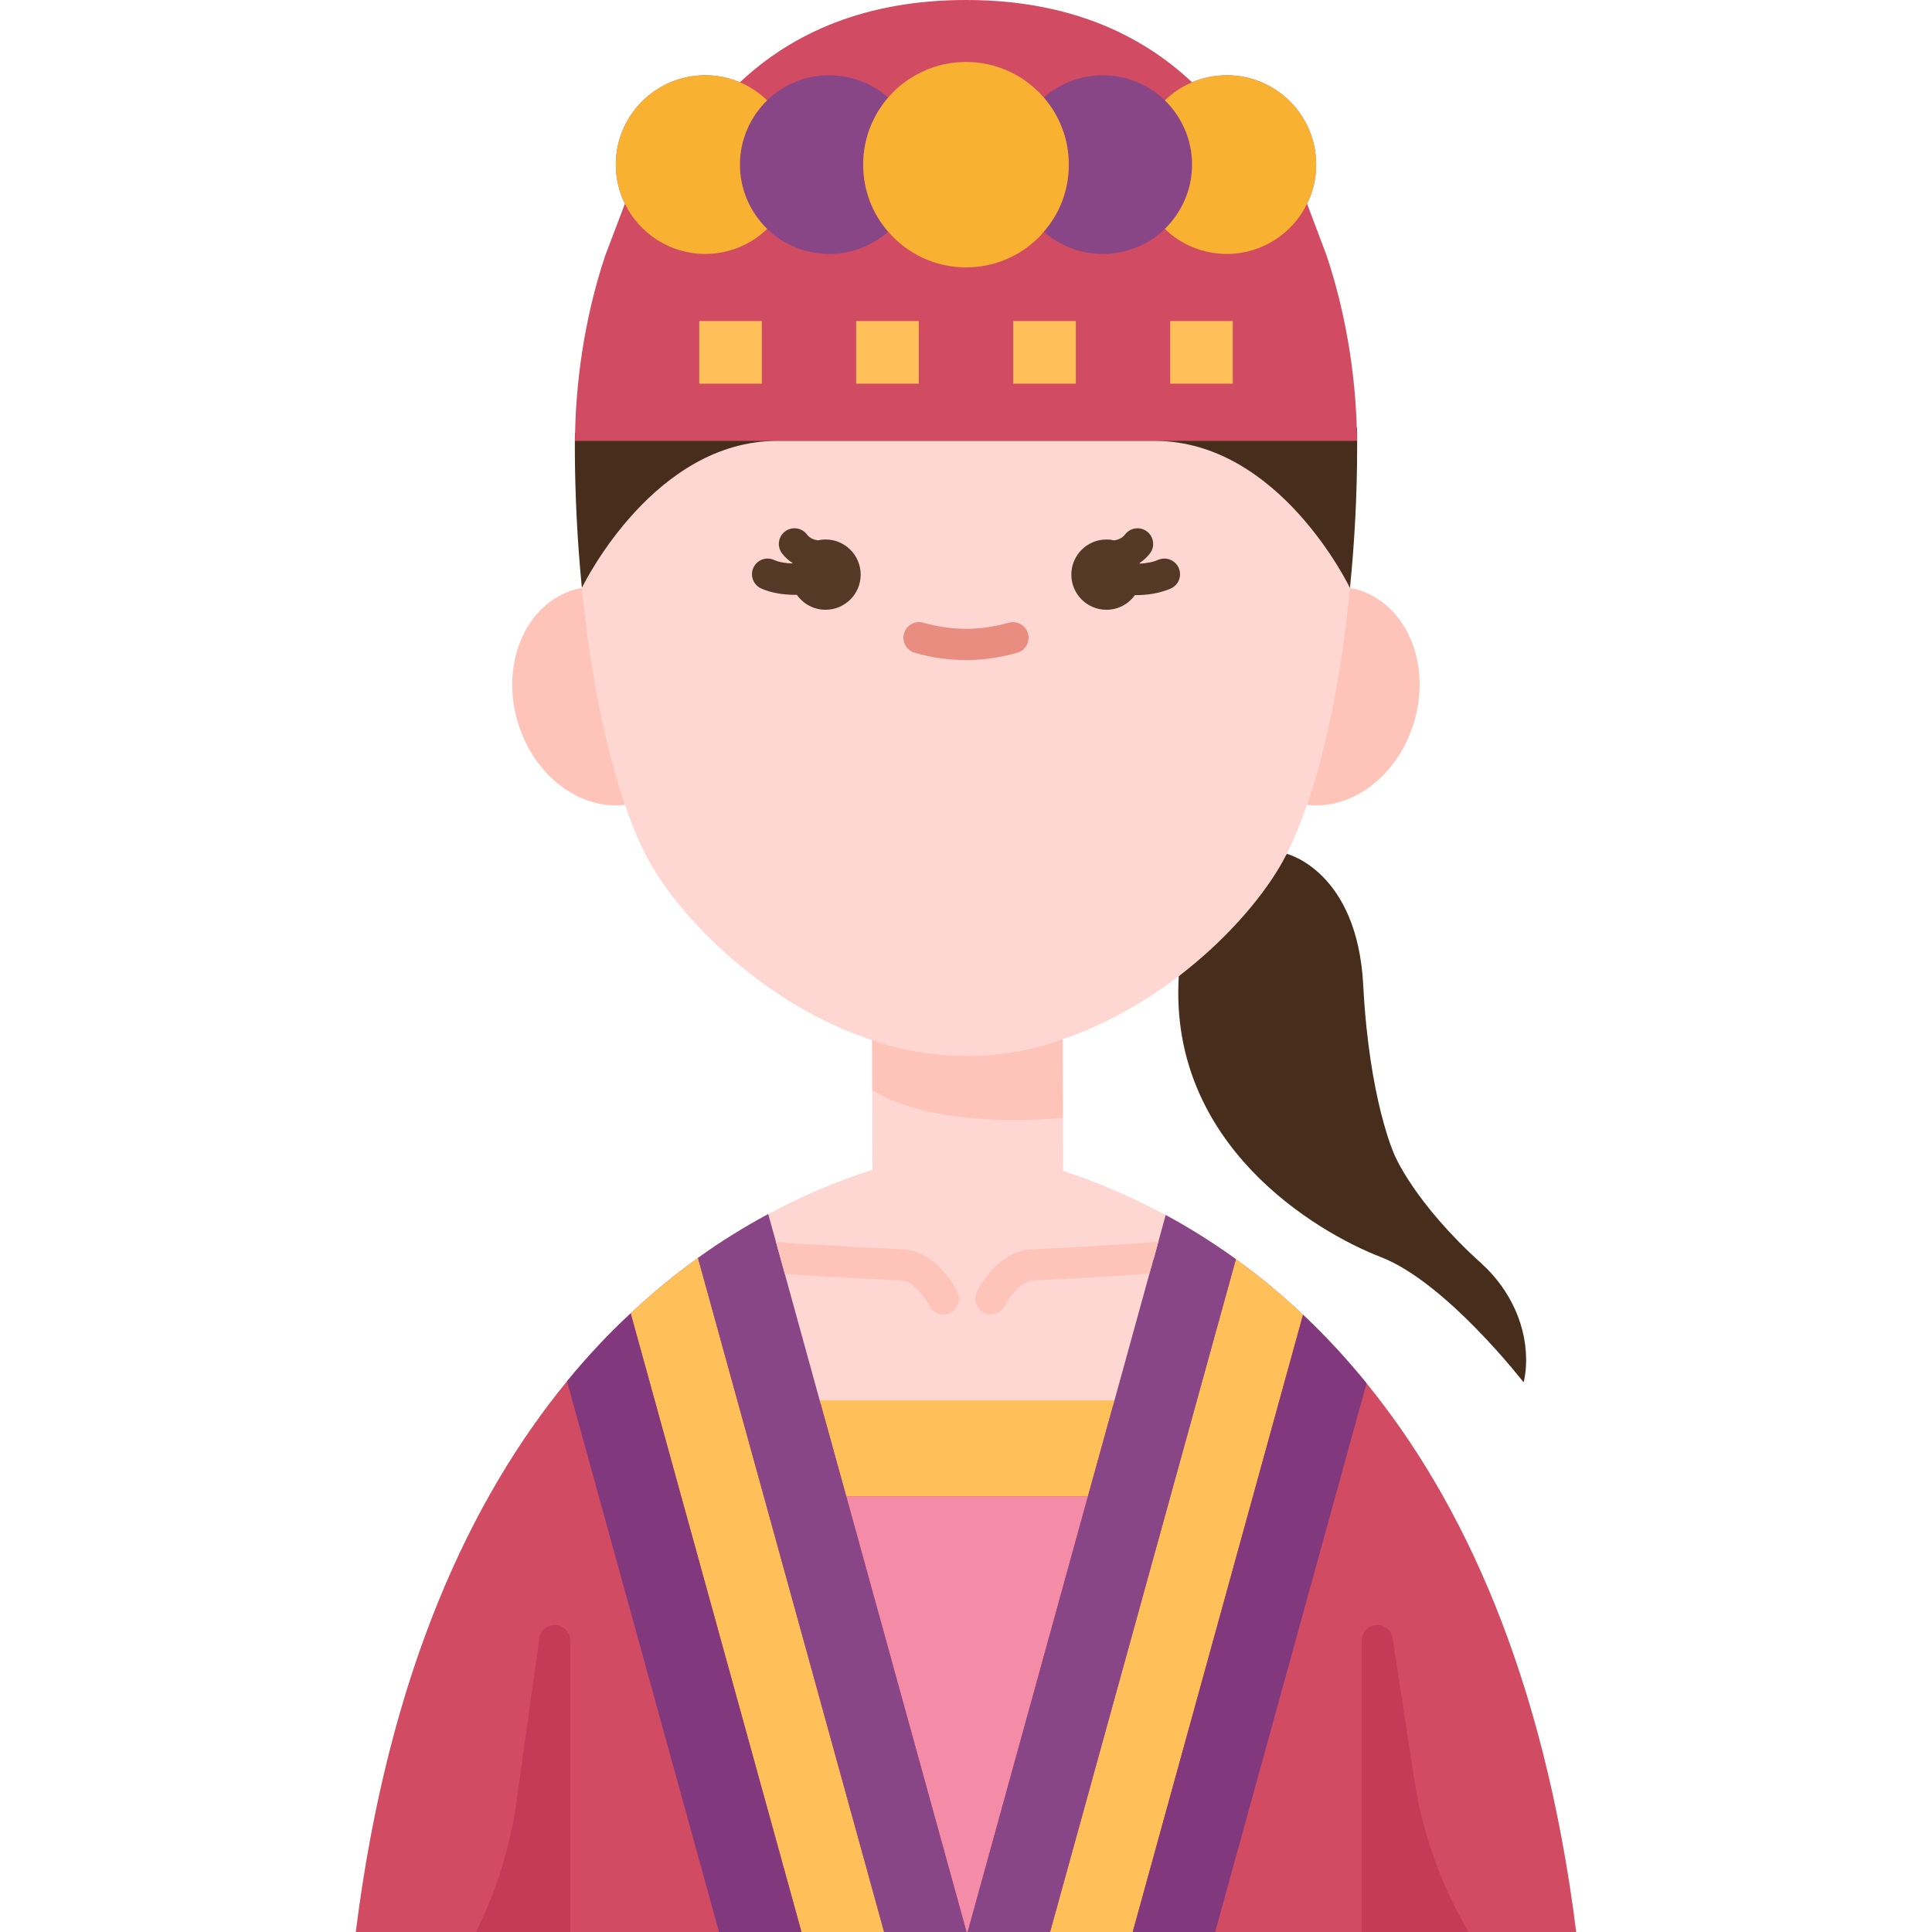 <svg id="Flat" enable-background="new 0 0 78 123.48" height="512" viewBox="0 0 78 123.48" width="512" xmlns="http://www.w3.org/2000/svg"><g><path d="m64.6 88.41c-1.33-1.64-2.69-3.09-4.06-4.38-1.43-1.35-2.87-2.53-4.29-3.55-1.54-1.11-3.04-2.04-4.49-2.82l-.75 2.74s0 0-.01 0l-2.51 9.1h-18.84l-2.51-9.1-.78-2.8c-1.45.78-2.96 1.7-4.49 2.8-1.42 1.02-2.87 2.19-4.3 3.54-1.38 1.28-2.74 2.72-4.07 4.34-6.08 7.41-11.41 18.53-13.5 35.2h7.68 5.03 1 9.5 5.27 5.28 5.27.08 5.27 5.28 5.27 9.36 1 5.838 6.872c-2.08-16.57-7.36-27.66-13.4-35.07z" fill="#d14b62"/><path d="m45.18 66.42.03 8.36.03.07c1.91.62 4.13 1.52 6.52 2.81l-.803 12.246-23.072-.188-1.525-12.118c2.45-1.32 4.74-2.22 6.67-2.84l-.01-.03-.02-8.25z" fill="#ffd7d2"/><path d="m64 28.48c0-.1 0-1.06-.01-1.16l-49.98.351c-.01.101-.01.709-.01.809 0 3.07.16 6.15.45 9.09.445-.252 4.05-5.991 10.105-8.578 10.875 2.685 38.985 8.588 38.985 8.588.3-2.94.46-6.02.46-9.1z" fill="#472d1c"/><path d="m62.05 16.34-1.25-3.32c.37-.75.58-1.6.58-2.5 0-3.15-2.56-5.71-5.71-5.71-.79 0-1.54.16-2.22.45-3.35-3.15-8.02-5.26-14.45-5.26s-11.1 2.11-14.45 5.26c-.68-.29-1.43-.45-2.22-.45-3.15 0-5.71 2.56-5.71 5.71 0 .9.21 1.75.58 2.5l-1.26 3.32c-1.37 4.1-1.91 8.31-1.93 11.84h12.92 24.14 12.92c-.02-3.53-.57-7.74-1.94-11.84z" fill="#d14b62"/><path d="m48.49 89.5-1.7 6.14h-15.44l-1.7-6.14z" fill="#ffc05a"/><path d="m39.03 123.46-7.68-27.82h15.44l-7.68 27.82v.02h-.08z" fill="#f48ca7"/><path d="m33.76 123.46v.02h-5.28v-.02l-10.91-39.52c1.43-1.35 2.88-2.52 4.3-3.54z" fill="#ffc05a"/><path d="m60.54 84.03-10.88 39.43v.02h-5.28v-.02l11.87-42.98c1.42 1.02 2.86 2.2 4.29 3.55z" fill="#ffc05a"/><path d="m64.6 88.41-9.67 35.05v.02h-5.27v-.02l10.88-39.43c1.37 1.29 2.73 2.74 4.06 4.38z" fill="#82387d"/><path d="m28.48 123.46v.02h-5.27v-.02l-9.71-35.18c1.33-1.62 2.69-3.06 4.07-4.34z" fill="#82387d"/><path d="m39.03 123.46v.02h-5.27v-.02l-11.89-43.06c1.53-1.1 3.04-2.02 4.49-2.8l.78 2.8 2.51 9.1 1.7 6.14z" fill="#894687"/><path d="m51.76 77.66c1.45.78 2.95 1.71 4.49 2.82l-11.87 42.98v.02h-5.27v-.02l7.68-27.82 1.7-6.14 2.51-9.1h.01z" fill="#894687"/><g fill="#ffc05a"><path d="m52.05 20.52h4v4h-4z"/><path d="m42.02 20.52h4v4h-4z"/><path d="m31.98 20.52h4v4h-4z"/><path d="m21.95 20.52h4v4h-4z"/></g><path d="m51.71 6.41c1.07 1.05 1.74 2.5 1.74 4.11s-.67 3.06-1.74 4.11c-1.02.99-2.42 1.6-3.97 1.6-1.44 0-2.76-.54-3.77-1.42 1.01-1.15 1.6-2.65 1.6-4.29s-.6-3.13-1.59-4.28l-.01-.01c1.01-.88 2.33-1.42 3.77-1.42 1.55 0 2.94.61 3.97 1.6z" fill="#894687"/><path d="m34.03 6.23-.01.01c-.99 1.15-1.59 2.64-1.59 4.28s.59 3.14 1.6 4.29c-1.01.88-2.33 1.42-3.77 1.42-1.55 0-2.95-.61-3.97-1.6-1.07-1.05-1.74-2.5-1.74-4.11s.67-3.06 1.74-4.11c1.03-.99 2.42-1.6 3.97-1.6 1.44 0 2.76.54 3.77 1.42z" fill="#894687"/><path d="m61.38 10.52c0 .9-.21 1.75-.58 2.5-.92 1.9-2.88 3.21-5.13 3.21-1.54 0-2.94-.61-3.96-1.6 1.07-1.05 1.74-2.5 1.74-4.11s-.67-3.06-1.74-4.11c.5-.48 1.09-.88 1.74-1.15.68-.29 1.43-.45 2.22-.45 3.15 0 5.71 2.56 5.71 5.71z" fill="#f9b132"/><path d="m43.98 6.24c.99 1.15 1.59 2.64 1.59 4.28s-.59 3.14-1.6 4.29c-.09.12-.2.24-.32.36-1.19 1.19-2.83 1.92-4.65 1.92-1.99 0-3.78-.89-4.97-2.28-1.01-1.15-1.6-2.65-1.6-4.29s.6-3.13 1.59-4.28l.01-.01c.6-.7 1.34-1.26 2.19-1.65.84-.4 1.78-.62 2.78-.62 1.99 0 3.76.88 4.97 2.27z" fill="#f9b132"/><path d="m26.29 6.41c-1.07 1.05-1.74 2.5-1.74 4.11s.67 3.06 1.74 4.11c-1.02.99-2.42 1.6-3.96 1.6-2.25 0-4.21-1.31-5.13-3.21-.37-.75-.58-1.6-.58-2.5 0-3.15 2.56-5.71 5.71-5.71.79 0 1.54.16 2.22.45.65.27 1.24.67 1.74 1.15z" fill="#f9b132"/><path d="m59.5 54.57s4.52 1.1 4.89 8.42c.38 7.32 1.99 10.81 1.99 10.81s1.24 3.05 5.55 6.94c1.85 1.67 2.99 4.07 2.86 6.56-.02.37-.07.72-.15 1.05 0 0-4.94-6.38-9.11-8-4.17-1.61-13.59-7.18-12.93-17.96z" fill="#472d1c"/><path d="m17.2 51.44c-2.7.32-5.51-1.6-6.68-4.78-1.35-3.67.01-7.63 3.03-8.83.3-.12.6-.2.9-.25z" fill="#fec4b9"/><path d="m63.54 37.58c.3.05.61.13.9.25 3.03 1.2 4.38 5.16 3.03 8.83-1.17 3.18-3.97 5.1-6.67 4.78z" fill="#fec4b9"/><path d="m52.6 62.39c-2.17 1.65-4.69 3.1-7.42 4.03-1.97.67-4.05 1.06-6.18 1.06-2.07 0-4.09-.37-6-1-6.42-2.11-11.69-7.15-14-11-.65-1.08-1.25-2.45-1.8-4.04-1.27-3.68-2.23-8.56-2.75-13.86 0 0 0 0 0-.01.2-.41 4.68-9.39 12.48-9.39h24.14c7.98 0 12.47 9.4 12.47 9.4-.51 5.3-1.47 10.18-2.74 13.86h-.01c-.39 1.17-.83 2.22-1.29 3.13-.16.32-.33.63-.5.91-1.3 2.17-3.54 4.72-6.4 6.91z" fill="#ffd7d2"/><path d="m39 42.19c-1.079 0-2.18-.158-3.273-.468-.531-.151-.839-.704-.688-1.235s.703-.839 1.235-.688c1.831.521 3.622.521 5.453 0 .53-.15 1.084.157 1.235.688s-.157 1.084-.688 1.235c-1.094.31-2.195.468-3.274.468z" fill="#ea8d81"/><path d="m7.68 123.48c1.311-2.621 2.186-5.438 2.592-8.34l1.438-10.28c0-.553.448-1 1-1s1 .447 1 1v18.62z" fill="#c43b58"/><path d="m64.29 123.48v-18.62c0-.553.448-1 1-1s1 .447 1 1l1.36 8.883c.526 3.438 1.707 6.743 3.478 9.737z" fill="#c43b58"/><path d="m27.14 80.4.28 1.016c2.517.196 6.857.403 7.408.423.855.036 1.622 1.204 1.823 1.611.173.354.529.56.898.56.147 0 .296-.032.437-.101.497-.241.704-.84.462-1.336-.131-.271-1.344-2.641-3.542-2.732-1.947-.071-6.483-.336-8.051-.46z" fill="#fec4b9"/><path d="m40.15 83.907c.141.069.291.102.438.102.369 0 .724-.205.899-.558.201-.407.968-1.575 1.819-1.611.055-.002 4.816-.236 7.416-.433l.278-1.007h.01l.284-1.039c-1.603.14-6.11.408-8.066.48-2.194.092-3.407 2.462-3.538 2.732-.24.496-.034 1.091.46 1.334z" fill="#fec4b9"/><path d="m33.002 66.48s5.796 2.306 12.18-.06l.006 5.025s-7.938.884-12.183-1.782z" fill="#fec4b9"/><path d="m51.286 35.781c-.367.157-.783.224-1.185.242-.004-.011-.006-.022-.01-.033.245-.171.473-.367.664-.616.336-.438.254-1.065-.184-1.402s-1.066-.255-1.402.184c-.19.247-.44.344-.707.38-.156-.034-.317-.055-.484-.055-1.24 0-2.246 1.006-2.246 2.246s1.006 2.246 2.246 2.246c.752 0 1.413-.373 1.821-.94.022 0 .042.004.063.004.736 0 1.515-.118 2.211-.416.508-.218.743-.806.526-1.313-.218-.509-.808-.743-1.313-.527z" fill="#543927"/><path d="m30.023 34.48c-.167 0-.328.021-.484.055-.267-.036-.517-.132-.707-.38-.336-.439-.965-.521-1.402-.184-.438.336-.521.964-.184 1.402.191.249.419.445.665.616-.003.008-.005.016-.008.025-.423-.015-.846-.08-1.174-.227-.504-.227-1.096 0-1.321.505-.225.504.001 1.095.505 1.321.648.29 1.431.406 2.186.406.03 0 .058-.004.088-.005.406.578 1.076.958 1.836.958 1.24 0 2.246-1.006 2.246-2.246s-1.006-2.246-2.246-2.246z" fill="#543927"/></g></svg>